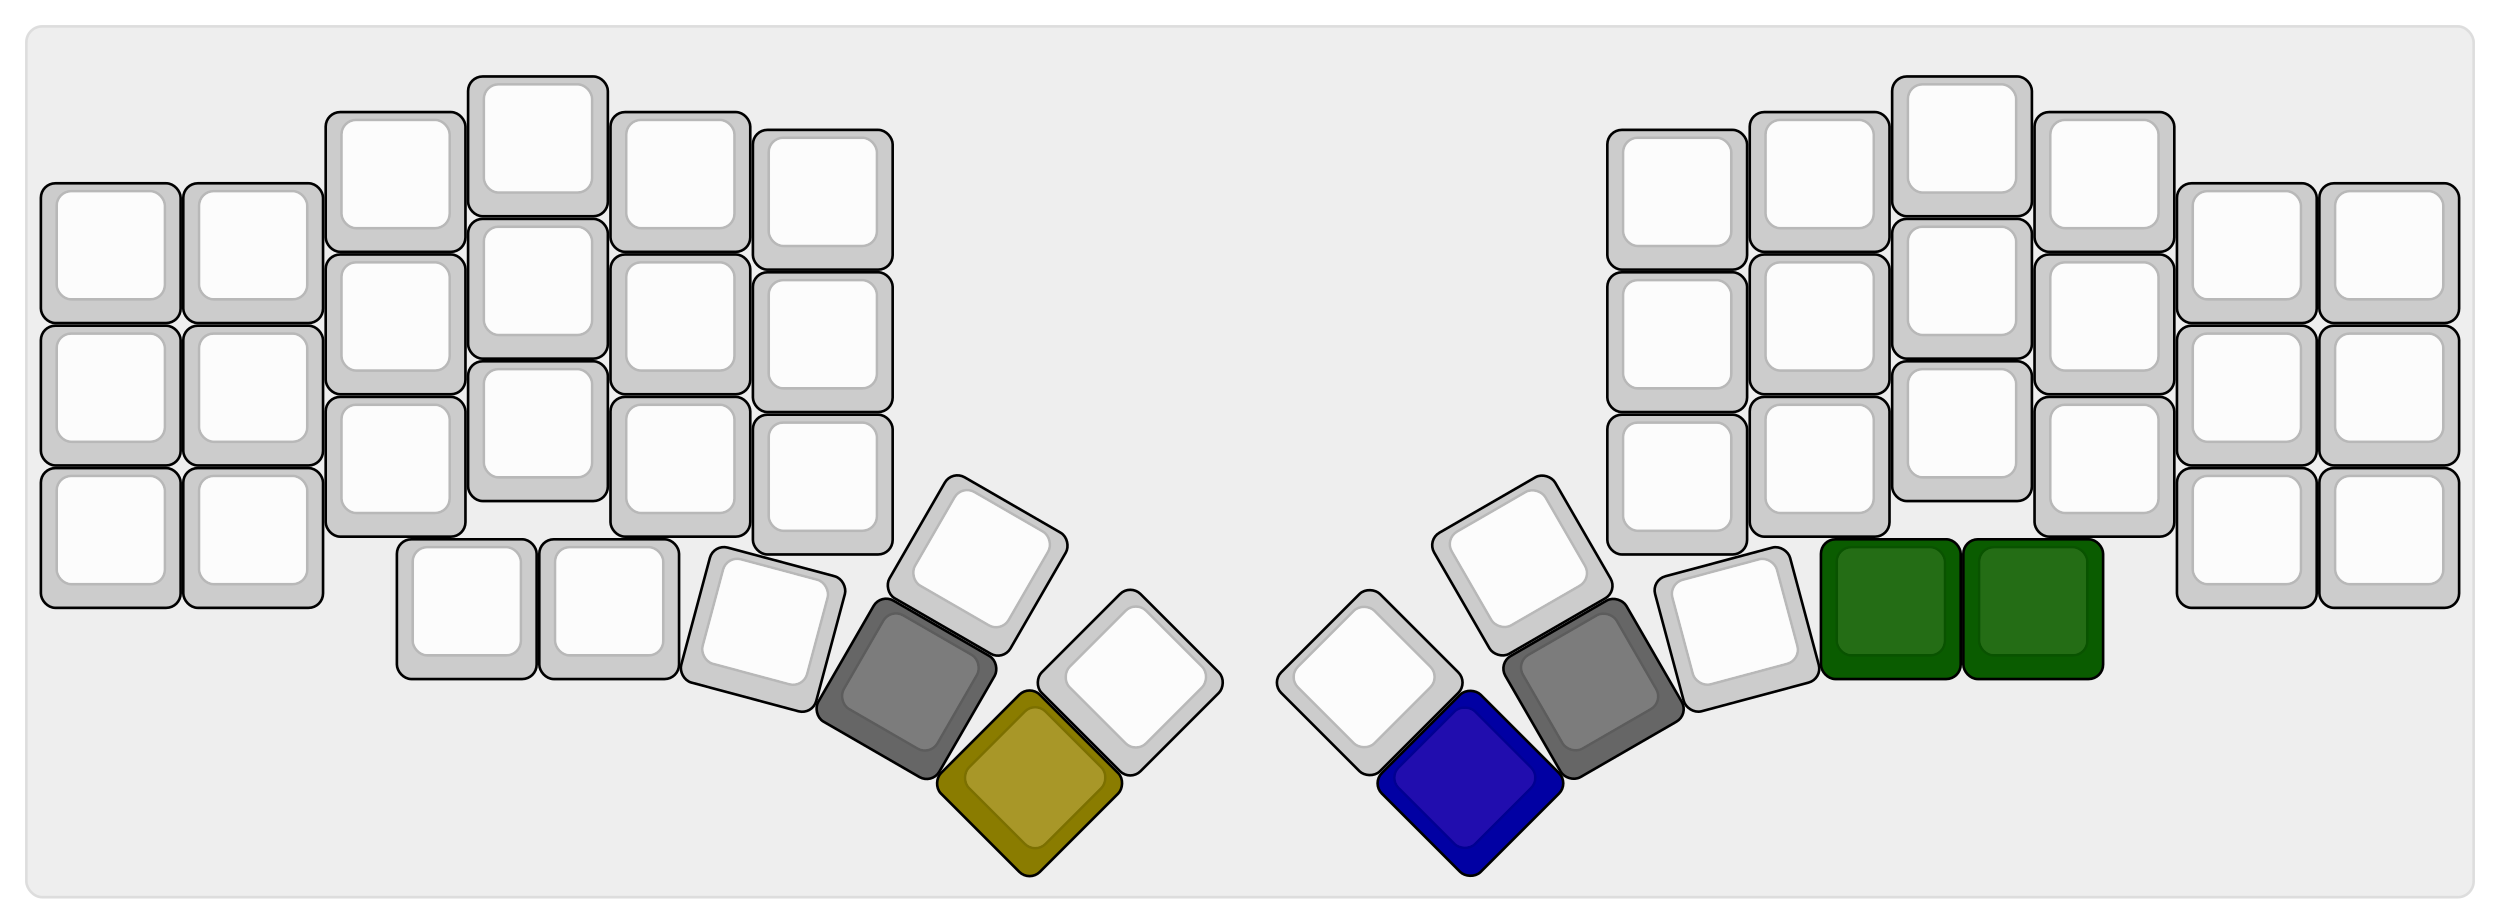 
  <svg width='948px'
       height='350.217px'
       viewBox='0 0 948 350.217'
       xmlns='http://www.w3.org/2000/svg'
       xmlns:xlink="http://www.w3.org/1999/xlink">

    <style type='text/css'>
    .keycap .border { stroke: black; stroke-width: 2; }
    .keycap .inner.border { stroke: rgba(0,0,0,.1); }
    </style>
    <defs>
      <linearGradient id="DCS">
        <stop offset="0%" stop-color="black" stop-opacity="0"/>
        <stop offset="40%" stop-color="black" stop-opacity="0.1"/>
        <stop offset="60%" stop-color="black" stop-opacity="0.1"/>
        <stop offset="100%" stop-color="black" stop-opacity="0"/>
      </linearGradient>
      <linearGradient id="SPACE" x1="0%" x2="0%" y1="0%" y2="100%">
        <stop offset="0%" stop-color="black" stop-opacity="0.1"/>
        <stop offset="20%" stop-color="black" stop-opacity="0.0"/>
        <stop offset="40%" stop-color="black" stop-opacity="0.0"/>
        <stop offset="100%" stop-color="black" stop-opacity="0.1"/>
      </linearGradient>
      <radialGradient id="DSA">
        <stop offset="0%" stop-color="black" stop-opacity="0.1"/>
        <stop offset="10%" stop-color="black" stop-opacity="0.1"/>
        <stop offset="100%" stop-color="black" stop-opacity="0"/>
      </radialGradient>
      <radialGradient id="SA" xlink:href="#DSA" />
    </defs>

    <g transform='translate(10,10)'>
      <rect width="928" height="330.217"
            stroke="#ddd" stroke-width="1" fill="#eeeeee" rx="6"/>
      <g transform='translate(5,5)'>
        
  <g class='  keycap'
  >

  
    <!-- Outer Border -->
    <rect x="163" y="14.5"
          width="52" height="52"
          rx="5" fill="#cccccc" class="outer border"/>
    
    <!-- Outer Fill -->
    <rect x="163" y="14.5"
          width="52" height="52"
          rx="5" fill="#cccccc"/>
    

    
      <!-- Inner Border -->
      <rect x="169" y="17.5"
            width="40" height="40"
            rx="5" fill="#fcfcfc" class="inner border"/>
      
      <!-- Inner Fill -->
      <rect x="169" y="17.5"
            width="40" height="40"
            rx="5" fill="#fcfcfc"/>
      
      

     
   
  </g>

  <g class='  keycap'
  >

  
    <!-- Outer Border -->
    <rect x="703" y="14.5"
          width="52" height="52"
          rx="5" fill="#cccccc" class="outer border"/>
    
    <!-- Outer Fill -->
    <rect x="703" y="14.5"
          width="52" height="52"
          rx="5" fill="#cccccc"/>
    

    
      <!-- Inner Border -->
      <rect x="709" y="17.5"
            width="40" height="40"
            rx="5" fill="#fcfcfc" class="inner border"/>
      
      <!-- Inner Fill -->
      <rect x="709" y="17.5"
            width="40" height="40"
            rx="5" fill="#fcfcfc"/>
      
      

     
   
  </g>

  <g class='  keycap'
  >

  
    <!-- Outer Border -->
    <rect x="109" y="28"
          width="52" height="52"
          rx="5" fill="#cccccc" class="outer border"/>
    
    <!-- Outer Fill -->
    <rect x="109" y="28"
          width="52" height="52"
          rx="5" fill="#cccccc"/>
    

    
      <!-- Inner Border -->
      <rect x="115" y="31"
            width="40" height="40"
            rx="5" fill="#fcfcfc" class="inner border"/>
      
      <!-- Inner Fill -->
      <rect x="115" y="31"
            width="40" height="40"
            rx="5" fill="#fcfcfc"/>
      
      

     
   
  </g>

  <g class='  keycap'
  >

  
    <!-- Outer Border -->
    <rect x="217" y="28"
          width="52" height="52"
          rx="5" fill="#cccccc" class="outer border"/>
    
    <!-- Outer Fill -->
    <rect x="217" y="28"
          width="52" height="52"
          rx="5" fill="#cccccc"/>
    

    
      <!-- Inner Border -->
      <rect x="223" y="31"
            width="40" height="40"
            rx="5" fill="#fcfcfc" class="inner border"/>
      
      <!-- Inner Fill -->
      <rect x="223" y="31"
            width="40" height="40"
            rx="5" fill="#fcfcfc"/>
      
      

     
   
  </g>

  <g class='  keycap'
  >

  
    <!-- Outer Border -->
    <rect x="649" y="28"
          width="52" height="52"
          rx="5" fill="#cccccc" class="outer border"/>
    
    <!-- Outer Fill -->
    <rect x="649" y="28"
          width="52" height="52"
          rx="5" fill="#cccccc"/>
    

    
      <!-- Inner Border -->
      <rect x="655" y="31"
            width="40" height="40"
            rx="5" fill="#fcfcfc" class="inner border"/>
      
      <!-- Inner Fill -->
      <rect x="655" y="31"
            width="40" height="40"
            rx="5" fill="#fcfcfc"/>
      
      

     
   
  </g>

  <g class='  keycap'
  >

  
    <!-- Outer Border -->
    <rect x="757" y="28"
          width="52" height="52"
          rx="5" fill="#cccccc" class="outer border"/>
    
    <!-- Outer Fill -->
    <rect x="757" y="28"
          width="52" height="52"
          rx="5" fill="#cccccc"/>
    

    
      <!-- Inner Border -->
      <rect x="763" y="31"
            width="40" height="40"
            rx="5" fill="#fcfcfc" class="inner border"/>
      
      <!-- Inner Fill -->
      <rect x="763" y="31"
            width="40" height="40"
            rx="5" fill="#fcfcfc"/>
      
      

     
   
  </g>

  <g class='  keycap'
  >

  
    <!-- Outer Border -->
    <rect x="271" y="34.75"
          width="52" height="52"
          rx="5" fill="#cccccc" class="outer border"/>
    
    <!-- Outer Fill -->
    <rect x="271" y="34.75"
          width="52" height="52"
          rx="5" fill="#cccccc"/>
    

    
      <!-- Inner Border -->
      <rect x="277" y="37.75"
            width="40" height="40"
            rx="5" fill="#fcfcfc" class="inner border"/>
      
      <!-- Inner Fill -->
      <rect x="277" y="37.75"
            width="40" height="40"
            rx="5" fill="#fcfcfc"/>
      
      

     
   
  </g>

  <g class='  keycap'
  >

  
    <!-- Outer Border -->
    <rect x="595" y="34.75"
          width="52" height="52"
          rx="5" fill="#cccccc" class="outer border"/>
    
    <!-- Outer Fill -->
    <rect x="595" y="34.75"
          width="52" height="52"
          rx="5" fill="#cccccc"/>
    

    
      <!-- Inner Border -->
      <rect x="601" y="37.75"
            width="40" height="40"
            rx="5" fill="#fcfcfc" class="inner border"/>
      
      <!-- Inner Fill -->
      <rect x="601" y="37.75"
            width="40" height="40"
            rx="5" fill="#fcfcfc"/>
      
      

     
   
  </g>

  <g class='  keycap'
  >

  
    <!-- Outer Border -->
    <rect x="1" y="55"
          width="52" height="52"
          rx="5" fill="#cccccc" class="outer border"/>
    
    <!-- Outer Fill -->
    <rect x="1" y="55"
          width="52" height="52"
          rx="5" fill="#cccccc"/>
    

    
      <!-- Inner Border -->
      <rect x="7" y="58"
            width="40" height="40"
            rx="5" fill="#fcfcfc" class="inner border"/>
      
      <!-- Inner Fill -->
      <rect x="7" y="58"
            width="40" height="40"
            rx="5" fill="#fcfcfc"/>
      
      

     
   
  </g>

  <g class='  keycap'
  >

  
    <!-- Outer Border -->
    <rect x="55" y="55"
          width="52" height="52"
          rx="5" fill="#cccccc" class="outer border"/>
    
    <!-- Outer Fill -->
    <rect x="55" y="55"
          width="52" height="52"
          rx="5" fill="#cccccc"/>
    

    
      <!-- Inner Border -->
      <rect x="61" y="58"
            width="40" height="40"
            rx="5" fill="#fcfcfc" class="inner border"/>
      
      <!-- Inner Fill -->
      <rect x="61" y="58"
            width="40" height="40"
            rx="5" fill="#fcfcfc"/>
      
      

     
   
  </g>

  <g class='  keycap'
  >

  
    <!-- Outer Border -->
    <rect x="811" y="55"
          width="52" height="52"
          rx="5" fill="#cccccc" class="outer border"/>
    
    <!-- Outer Fill -->
    <rect x="811" y="55"
          width="52" height="52"
          rx="5" fill="#cccccc"/>
    

    
      <!-- Inner Border -->
      <rect x="817" y="58"
            width="40" height="40"
            rx="5" fill="#fcfcfc" class="inner border"/>
      
      <!-- Inner Fill -->
      <rect x="817" y="58"
            width="40" height="40"
            rx="5" fill="#fcfcfc"/>
      
      

     
   
  </g>

  <g class='  keycap'
  >

  
    <!-- Outer Border -->
    <rect x="865" y="55"
          width="52" height="52"
          rx="5" fill="#cccccc" class="outer border"/>
    
    <!-- Outer Fill -->
    <rect x="865" y="55"
          width="52" height="52"
          rx="5" fill="#cccccc"/>
    

    
      <!-- Inner Border -->
      <rect x="871" y="58"
            width="40" height="40"
            rx="5" fill="#fcfcfc" class="inner border"/>
      
      <!-- Inner Fill -->
      <rect x="871" y="58"
            width="40" height="40"
            rx="5" fill="#fcfcfc"/>
      
      

     
   
  </g>

  <g class='  keycap'
  >

  
    <!-- Outer Border -->
    <rect x="163" y="68.5"
          width="52" height="52"
          rx="5" fill="#cccccc" class="outer border"/>
    
    <!-- Outer Fill -->
    <rect x="163" y="68.5"
          width="52" height="52"
          rx="5" fill="#cccccc"/>
    

    
      <!-- Inner Border -->
      <rect x="169" y="71.5"
            width="40" height="40"
            rx="5" fill="#fcfcfc" class="inner border"/>
      
      <!-- Inner Fill -->
      <rect x="169" y="71.5"
            width="40" height="40"
            rx="5" fill="#fcfcfc"/>
      
      

     
   
  </g>

  <g class='  keycap'
  >

  
    <!-- Outer Border -->
    <rect x="703" y="68.5"
          width="52" height="52"
          rx="5" fill="#cccccc" class="outer border"/>
    
    <!-- Outer Fill -->
    <rect x="703" y="68.5"
          width="52" height="52"
          rx="5" fill="#cccccc"/>
    

    
      <!-- Inner Border -->
      <rect x="709" y="71.5"
            width="40" height="40"
            rx="5" fill="#fcfcfc" class="inner border"/>
      
      <!-- Inner Fill -->
      <rect x="709" y="71.5"
            width="40" height="40"
            rx="5" fill="#fcfcfc"/>
      
      

     
   
  </g>

  <g class='  keycap'
  >

  
    <!-- Outer Border -->
    <rect x="109" y="82"
          width="52" height="52"
          rx="5" fill="#cccccc" class="outer border"/>
    
    <!-- Outer Fill -->
    <rect x="109" y="82"
          width="52" height="52"
          rx="5" fill="#cccccc"/>
    

    
      <!-- Inner Border -->
      <rect x="115" y="85"
            width="40" height="40"
            rx="5" fill="#fcfcfc" class="inner border"/>
      
      <!-- Inner Fill -->
      <rect x="115" y="85"
            width="40" height="40"
            rx="5" fill="#fcfcfc"/>
      
      

     
   
  </g>

  <g class='  keycap'
  >

  
    <!-- Outer Border -->
    <rect x="217" y="82"
          width="52" height="52"
          rx="5" fill="#cccccc" class="outer border"/>
    
    <!-- Outer Fill -->
    <rect x="217" y="82"
          width="52" height="52"
          rx="5" fill="#cccccc"/>
    

    
      <!-- Inner Border -->
      <rect x="223" y="85"
            width="40" height="40"
            rx="5" fill="#fcfcfc" class="inner border"/>
      
      <!-- Inner Fill -->
      <rect x="223" y="85"
            width="40" height="40"
            rx="5" fill="#fcfcfc"/>
      
      

     
   
  </g>

  <g class='  keycap'
  >

  
    <!-- Outer Border -->
    <rect x="649" y="82"
          width="52" height="52"
          rx="5" fill="#cccccc" class="outer border"/>
    
    <!-- Outer Fill -->
    <rect x="649" y="82"
          width="52" height="52"
          rx="5" fill="#cccccc"/>
    

    
      <!-- Inner Border -->
      <rect x="655" y="85"
            width="40" height="40"
            rx="5" fill="#fcfcfc" class="inner border"/>
      
      <!-- Inner Fill -->
      <rect x="655" y="85"
            width="40" height="40"
            rx="5" fill="#fcfcfc"/>
      
      

     
   
  </g>

  <g class='  keycap'
  >

  
    <!-- Outer Border -->
    <rect x="757" y="82"
          width="52" height="52"
          rx="5" fill="#cccccc" class="outer border"/>
    
    <!-- Outer Fill -->
    <rect x="757" y="82"
          width="52" height="52"
          rx="5" fill="#cccccc"/>
    

    
      <!-- Inner Border -->
      <rect x="763" y="85"
            width="40" height="40"
            rx="5" fill="#fcfcfc" class="inner border"/>
      
      <!-- Inner Fill -->
      <rect x="763" y="85"
            width="40" height="40"
            rx="5" fill="#fcfcfc"/>
      
      

     
   
  </g>

  <g class='  keycap'
  >

  
    <!-- Outer Border -->
    <rect x="271" y="88.75"
          width="52" height="52"
          rx="5" fill="#cccccc" class="outer border"/>
    
    <!-- Outer Fill -->
    <rect x="271" y="88.75"
          width="52" height="52"
          rx="5" fill="#cccccc"/>
    

    
      <!-- Inner Border -->
      <rect x="277" y="91.75"
            width="40" height="40"
            rx="5" fill="#fcfcfc" class="inner border"/>
      
      <!-- Inner Fill -->
      <rect x="277" y="91.75"
            width="40" height="40"
            rx="5" fill="#fcfcfc"/>
      
      

     
   
  </g>

  <g class='  keycap'
  >

  
    <!-- Outer Border -->
    <rect x="595" y="88.75"
          width="52" height="52"
          rx="5" fill="#cccccc" class="outer border"/>
    
    <!-- Outer Fill -->
    <rect x="595" y="88.75"
          width="52" height="52"
          rx="5" fill="#cccccc"/>
    

    
      <!-- Inner Border -->
      <rect x="601" y="91.75"
            width="40" height="40"
            rx="5" fill="#fcfcfc" class="inner border"/>
      
      <!-- Inner Fill -->
      <rect x="601" y="91.75"
            width="40" height="40"
            rx="5" fill="#fcfcfc"/>
      
      

     
   
  </g>

  <g class='  keycap'
  >

  
    <!-- Outer Border -->
    <rect x="1" y="109"
          width="52" height="52"
          rx="5" fill="#cccccc" class="outer border"/>
    
    <!-- Outer Fill -->
    <rect x="1" y="109"
          width="52" height="52"
          rx="5" fill="#cccccc"/>
    

    
      <!-- Inner Border -->
      <rect x="7" y="112"
            width="40" height="40"
            rx="5" fill="#fcfcfc" class="inner border"/>
      
      <!-- Inner Fill -->
      <rect x="7" y="112"
            width="40" height="40"
            rx="5" fill="#fcfcfc"/>
      
      

     
   
  </g>

  <g class='  keycap'
  >

  
    <!-- Outer Border -->
    <rect x="55" y="109"
          width="52" height="52"
          rx="5" fill="#cccccc" class="outer border"/>
    
    <!-- Outer Fill -->
    <rect x="55" y="109"
          width="52" height="52"
          rx="5" fill="#cccccc"/>
    

    
      <!-- Inner Border -->
      <rect x="61" y="112"
            width="40" height="40"
            rx="5" fill="#fcfcfc" class="inner border"/>
      
      <!-- Inner Fill -->
      <rect x="61" y="112"
            width="40" height="40"
            rx="5" fill="#fcfcfc"/>
      
      

     
   
  </g>

  <g class='  keycap'
  >

  
    <!-- Outer Border -->
    <rect x="811" y="109"
          width="52" height="52"
          rx="5" fill="#cccccc" class="outer border"/>
    
    <!-- Outer Fill -->
    <rect x="811" y="109"
          width="52" height="52"
          rx="5" fill="#cccccc"/>
    

    
      <!-- Inner Border -->
      <rect x="817" y="112"
            width="40" height="40"
            rx="5" fill="#fcfcfc" class="inner border"/>
      
      <!-- Inner Fill -->
      <rect x="817" y="112"
            width="40" height="40"
            rx="5" fill="#fcfcfc"/>
      
      

     
   
  </g>

  <g class='  keycap'
  >

  
    <!-- Outer Border -->
    <rect x="865" y="109"
          width="52" height="52"
          rx="5" fill="#cccccc" class="outer border"/>
    
    <!-- Outer Fill -->
    <rect x="865" y="109"
          width="52" height="52"
          rx="5" fill="#cccccc"/>
    

    
      <!-- Inner Border -->
      <rect x="871" y="112"
            width="40" height="40"
            rx="5" fill="#fcfcfc" class="inner border"/>
      
      <!-- Inner Fill -->
      <rect x="871" y="112"
            width="40" height="40"
            rx="5" fill="#fcfcfc"/>
      
      

     
   
  </g>

  <g class='  keycap'
  >

  
    <!-- Outer Border -->
    <rect x="163" y="122.5"
          width="52" height="52"
          rx="5" fill="#cccccc" class="outer border"/>
    
    <!-- Outer Fill -->
    <rect x="163" y="122.5"
          width="52" height="52"
          rx="5" fill="#cccccc"/>
    

    
      <!-- Inner Border -->
      <rect x="169" y="125.5"
            width="40" height="40"
            rx="5" fill="#fcfcfc" class="inner border"/>
      
      <!-- Inner Fill -->
      <rect x="169" y="125.5"
            width="40" height="40"
            rx="5" fill="#fcfcfc"/>
      
      

     
   
  </g>

  <g class='  keycap'
  >

  
    <!-- Outer Border -->
    <rect x="703" y="122.5"
          width="52" height="52"
          rx="5" fill="#cccccc" class="outer border"/>
    
    <!-- Outer Fill -->
    <rect x="703" y="122.5"
          width="52" height="52"
          rx="5" fill="#cccccc"/>
    

    
      <!-- Inner Border -->
      <rect x="709" y="125.5"
            width="40" height="40"
            rx="5" fill="#fcfcfc" class="inner border"/>
      
      <!-- Inner Fill -->
      <rect x="709" y="125.5"
            width="40" height="40"
            rx="5" fill="#fcfcfc"/>
      
      

     
   
  </g>

  <g class='  keycap'
  >

  
    <!-- Outer Border -->
    <rect x="109" y="136"
          width="52" height="52"
          rx="5" fill="#cccccc" class="outer border"/>
    
    <!-- Outer Fill -->
    <rect x="109" y="136"
          width="52" height="52"
          rx="5" fill="#cccccc"/>
    

    
      <!-- Inner Border -->
      <rect x="115" y="139"
            width="40" height="40"
            rx="5" fill="#fcfcfc" class="inner border"/>
      
      <!-- Inner Fill -->
      <rect x="115" y="139"
            width="40" height="40"
            rx="5" fill="#fcfcfc"/>
      
      

     
   
  </g>

  <g class='  keycap'
  >

  
    <!-- Outer Border -->
    <rect x="217" y="136"
          width="52" height="52"
          rx="5" fill="#cccccc" class="outer border"/>
    
    <!-- Outer Fill -->
    <rect x="217" y="136"
          width="52" height="52"
          rx="5" fill="#cccccc"/>
    

    
      <!-- Inner Border -->
      <rect x="223" y="139"
            width="40" height="40"
            rx="5" fill="#fcfcfc" class="inner border"/>
      
      <!-- Inner Fill -->
      <rect x="223" y="139"
            width="40" height="40"
            rx="5" fill="#fcfcfc"/>
      
      

     
   
  </g>

  <g class='  keycap'
  >

  
    <!-- Outer Border -->
    <rect x="649" y="136"
          width="52" height="52"
          rx="5" fill="#cccccc" class="outer border"/>
    
    <!-- Outer Fill -->
    <rect x="649" y="136"
          width="52" height="52"
          rx="5" fill="#cccccc"/>
    

    
      <!-- Inner Border -->
      <rect x="655" y="139"
            width="40" height="40"
            rx="5" fill="#fcfcfc" class="inner border"/>
      
      <!-- Inner Fill -->
      <rect x="655" y="139"
            width="40" height="40"
            rx="5" fill="#fcfcfc"/>
      
      

     
   
  </g>

  <g class='  keycap'
  >

  
    <!-- Outer Border -->
    <rect x="757" y="136"
          width="52" height="52"
          rx="5" fill="#cccccc" class="outer border"/>
    
    <!-- Outer Fill -->
    <rect x="757" y="136"
          width="52" height="52"
          rx="5" fill="#cccccc"/>
    

    
      <!-- Inner Border -->
      <rect x="763" y="139"
            width="40" height="40"
            rx="5" fill="#fcfcfc" class="inner border"/>
      
      <!-- Inner Fill -->
      <rect x="763" y="139"
            width="40" height="40"
            rx="5" fill="#fcfcfc"/>
      
      

     
   
  </g>

  <g class='  keycap'
  >

  
    <!-- Outer Border -->
    <rect x="271" y="142.75"
          width="52" height="52"
          rx="5" fill="#cccccc" class="outer border"/>
    
    <!-- Outer Fill -->
    <rect x="271" y="142.75"
          width="52" height="52"
          rx="5" fill="#cccccc"/>
    

    
      <!-- Inner Border -->
      <rect x="277" y="145.75"
            width="40" height="40"
            rx="5" fill="#fcfcfc" class="inner border"/>
      
      <!-- Inner Fill -->
      <rect x="277" y="145.75"
            width="40" height="40"
            rx="5" fill="#fcfcfc"/>
      
      

     
   
  </g>

  <g class='  keycap'
  >

  
    <!-- Outer Border -->
    <rect x="595" y="142.751"
          width="52" height="52"
          rx="5" fill="#cccccc" class="outer border"/>
    
    <!-- Outer Fill -->
    <rect x="595" y="142.751"
          width="52" height="52"
          rx="5" fill="#cccccc"/>
    

    
      <!-- Inner Border -->
      <rect x="601" y="145.751"
            width="40" height="40"
            rx="5" fill="#fcfcfc" class="inner border"/>
      
      <!-- Inner Fill -->
      <rect x="601" y="145.751"
            width="40" height="40"
            rx="5" fill="#fcfcfc"/>
      
      

     
   
  </g>

  <g class='  keycap'
  >

  
    <!-- Outer Border -->
    <rect x="1" y="163"
          width="52" height="52"
          rx="5" fill="#cccccc" class="outer border"/>
    
    <!-- Outer Fill -->
    <rect x="1" y="163"
          width="52" height="52"
          rx="5" fill="#cccccc"/>
    

    
      <!-- Inner Border -->
      <rect x="7" y="166"
            width="40" height="40"
            rx="5" fill="#fcfcfc" class="inner border"/>
      
      <!-- Inner Fill -->
      <rect x="7" y="166"
            width="40" height="40"
            rx="5" fill="#fcfcfc"/>
      
      

     
   
  </g>

  <g class='  keycap'
  >

  
    <!-- Outer Border -->
    <rect x="55" y="163"
          width="52" height="52"
          rx="5" fill="#cccccc" class="outer border"/>
    
    <!-- Outer Fill -->
    <rect x="55" y="163"
          width="52" height="52"
          rx="5" fill="#cccccc"/>
    

    
      <!-- Inner Border -->
      <rect x="61" y="166"
            width="40" height="40"
            rx="5" fill="#fcfcfc" class="inner border"/>
      
      <!-- Inner Fill -->
      <rect x="61" y="166"
            width="40" height="40"
            rx="5" fill="#fcfcfc"/>
      
      

     
   
  </g>

  <g class='  keycap'
  >

  
    <!-- Outer Border -->
    <rect x="811" y="163"
          width="52" height="52"
          rx="5" fill="#cccccc" class="outer border"/>
    
    <!-- Outer Fill -->
    <rect x="811" y="163"
          width="52" height="52"
          rx="5" fill="#cccccc"/>
    

    
      <!-- Inner Border -->
      <rect x="817" y="166"
            width="40" height="40"
            rx="5" fill="#fcfcfc" class="inner border"/>
      
      <!-- Inner Fill -->
      <rect x="817" y="166"
            width="40" height="40"
            rx="5" fill="#fcfcfc"/>
      
      

     
   
  </g>

  <g class='  keycap'
  >

  
    <!-- Outer Border -->
    <rect x="865" y="163"
          width="52" height="52"
          rx="5" fill="#cccccc" class="outer border"/>
    
    <!-- Outer Fill -->
    <rect x="865" y="163"
          width="52" height="52"
          rx="5" fill="#cccccc"/>
    

    
      <!-- Inner Border -->
      <rect x="871" y="166"
            width="40" height="40"
            rx="5" fill="#fcfcfc" class="inner border"/>
      
      <!-- Inner Fill -->
      <rect x="871" y="166"
            width="40" height="40"
            rx="5" fill="#fcfcfc"/>
      
      

     
   
  </g>

  <g class='  keycap'
  >

  
    <!-- Outer Border -->
    <rect x="136" y="190"
          width="52" height="52"
          rx="5" fill="#cccccc" class="outer border"/>
    
    <!-- Outer Fill -->
    <rect x="136" y="190"
          width="52" height="52"
          rx="5" fill="#cccccc"/>
    

    
      <!-- Inner Border -->
      <rect x="142" y="193"
            width="40" height="40"
            rx="5" fill="#fcfcfc" class="inner border"/>
      
      <!-- Inner Fill -->
      <rect x="142" y="193"
            width="40" height="40"
            rx="5" fill="#fcfcfc"/>
      
      

     
   
  </g>

  <g class='  keycap'
  >

  
    <!-- Outer Border -->
    <rect x="730" y="190"
          width="52" height="52"
          rx="5" fill="#0a5c00" class="outer border"/>
    
    <!-- Outer Fill -->
    <rect x="730" y="190"
          width="52" height="52"
          rx="5" fill="#0a5c00"/>
    

    
      <!-- Inner Border -->
      <rect x="736" y="193"
            width="40" height="40"
            rx="5" fill="#246d15" class="inner border"/>
      
      <!-- Inner Fill -->
      <rect x="736" y="193"
            width="40" height="40"
            rx="5" fill="#246d15"/>
      
      

     
   
  </g>

  <g class='  keycap'
  >

  
    <!-- Outer Border -->
    <rect x="190" y="190"
          width="52" height="52"
          rx="5" fill="#cccccc" class="outer border"/>
    
    <!-- Outer Fill -->
    <rect x="190" y="190"
          width="52" height="52"
          rx="5" fill="#cccccc"/>
    

    
      <!-- Inner Border -->
      <rect x="196" y="193"
            width="40" height="40"
            rx="5" fill="#fcfcfc" class="inner border"/>
      
      <!-- Inner Fill -->
      <rect x="196" y="193"
            width="40" height="40"
            rx="5" fill="#fcfcfc"/>
      
      

     
   
  </g>

  <g class='  keycap'
  >

  
    <!-- Outer Border -->
    <rect x="676" y="190"
          width="52" height="52"
          rx="5" fill="#0a5c00" class="outer border"/>
    
    <!-- Outer Fill -->
    <rect x="676" y="190"
          width="52" height="52"
          rx="5" fill="#0a5c00"/>
    

    
      <!-- Inner Border -->
      <rect x="682" y="193"
            width="40" height="40"
            rx="5" fill="#246d15" class="inner border"/>
      
      <!-- Inner Fill -->
      <rect x="682" y="193"
            width="40" height="40"
            rx="5" fill="#246d15"/>
      
      

     
   
  </g>

  <g class='  keycap'
  
     transform="rotate(15 216 441.45)"
  >

  
    <!-- Outer Border -->
    <rect x="190" y="190"
          width="52" height="52"
          rx="5" fill="#cccccc" class="outer border"/>
    
    <!-- Outer Fill -->
    <rect x="190" y="190"
          width="52" height="52"
          rx="5" fill="#cccccc"/>
    

    
      <!-- Inner Border -->
      <rect x="196" y="193"
            width="40" height="40"
            rx="5" fill="#fcfcfc" class="inner border"/>
      
      <!-- Inner Fill -->
      <rect x="196" y="193"
            width="40" height="40"
            rx="5" fill="#fcfcfc"/>
      
      

     
   
  </g>

  <g class='  keycap'
  
     transform="rotate(30 216 441.45)"
  >

  
    <!-- Outer Border -->
    <rect x="190" y="136"
          width="52" height="52"
          rx="5" fill="#cccccc" class="outer border"/>
    
    <!-- Outer Fill -->
    <rect x="190" y="136"
          width="52" height="52"
          rx="5" fill="#cccccc"/>
    

    
      <!-- Inner Border -->
      <rect x="196" y="139"
            width="40" height="40"
            rx="5" fill="#fcfcfc" class="inner border"/>
      
      <!-- Inner Fill -->
      <rect x="196" y="139"
            width="40" height="40"
            rx="5" fill="#fcfcfc"/>
      
      

     
   
  </g>

  <g class='  keycap'
  
     transform="rotate(30 216 441.45)"
  >

  
    <!-- Outer Border -->
    <rect x="190" y="190"
          width="52" height="52"
          rx="5" fill="#666666" class="outer border"/>
    
    <!-- Outer Fill -->
    <rect x="190" y="190"
          width="52" height="52"
          rx="5" fill="#666666"/>
    

    
      <!-- Inner Border -->
      <rect x="196" y="193"
            width="40" height="40"
            rx="5" fill="#7c7c7c" class="inner border"/>
      
      <!-- Inner Fill -->
      <rect x="196" y="193"
            width="40" height="40"
            rx="5" fill="#7c7c7c"/>
      
      

     
   
  </g>

  <g class='  keycap'
  
     transform="rotate(45 216 441.45)"
  >

  
    <!-- Outer Border -->
    <rect x="190" y="136"
          width="52" height="52"
          rx="5" fill="#cccccc" class="outer border"/>
    
    <!-- Outer Fill -->
    <rect x="190" y="136"
          width="52" height="52"
          rx="5" fill="#cccccc"/>
    

    
      <!-- Inner Border -->
      <rect x="196" y="139"
            width="40" height="40"
            rx="5" fill="#fcfcfc" class="inner border"/>
      
      <!-- Inner Fill -->
      <rect x="196" y="139"
            width="40" height="40"
            rx="5" fill="#fcfcfc"/>
      
      

     
   
  </g>

  <g class='  keycap'
  
     transform="rotate(45 216 441.45)"
  >

  
    <!-- Outer Border -->
    <rect x="190" y="190"
          width="52" height="52"
          rx="5" fill="#8a7c00" class="outer border"/>
    
    <!-- Outer Fill -->
    <rect x="190" y="190"
          width="52" height="52"
          rx="5" fill="#8a7c00"/>
    

    
      <!-- Inner Border -->
      <rect x="196" y="193"
            width="40" height="40"
            rx="5" fill="#a89728" class="inner border"/>
      
      <!-- Inner Fill -->
      <rect x="196" y="193"
            width="40" height="40"
            rx="5" fill="#a89728"/>
      
      

     
   
  </g>

  <g class='  keycap'
  
     transform="rotate(-45 702 441.45)"
  >

  
    <!-- Outer Border -->
    <rect x="676" y="136"
          width="52" height="52"
          rx="5" fill="#cccccc" class="outer border"/>
    
    <!-- Outer Fill -->
    <rect x="676" y="136"
          width="52" height="52"
          rx="5" fill="#cccccc"/>
    

    
      <!-- Inner Border -->
      <rect x="682" y="139"
            width="40" height="40"
            rx="5" fill="#fcfcfc" class="inner border"/>
      
      <!-- Inner Fill -->
      <rect x="682" y="139"
            width="40" height="40"
            rx="5" fill="#fcfcfc"/>
      
      

     
   
  </g>

  <g class='  keycap'
  
     transform="rotate(-45 702 441.45)"
  >

  
    <!-- Outer Border -->
    <rect x="676" y="190"
          width="52" height="52"
          rx="5" fill="#0100a3" class="outer border"/>
    
    <!-- Outer Fill -->
    <rect x="676" y="190"
          width="52" height="52"
          rx="5" fill="#0100a3"/>
    

    
      <!-- Inner Border -->
      <rect x="682" y="193"
            width="40" height="40"
            rx="5" fill="#210dae" class="inner border"/>
      
      <!-- Inner Fill -->
      <rect x="682" y="193"
            width="40" height="40"
            rx="5" fill="#210dae"/>
      
      

     
   
  </g>

  <g class='  keycap'
  
     transform="rotate(-30 702 441.45)"
  >

  
    <!-- Outer Border -->
    <rect x="676" y="136"
          width="52" height="52"
          rx="5" fill="#cccccc" class="outer border"/>
    
    <!-- Outer Fill -->
    <rect x="676" y="136"
          width="52" height="52"
          rx="5" fill="#cccccc"/>
    

    
      <!-- Inner Border -->
      <rect x="682" y="139"
            width="40" height="40"
            rx="5" fill="#fcfcfc" class="inner border"/>
      
      <!-- Inner Fill -->
      <rect x="682" y="139"
            width="40" height="40"
            rx="5" fill="#fcfcfc"/>
      
      

     
   
  </g>

  <g class='  keycap'
  
     transform="rotate(-30 702 441.45)"
  >

  
    <!-- Outer Border -->
    <rect x="676" y="190"
          width="52" height="52"
          rx="5" fill="#666666" class="outer border"/>
    
    <!-- Outer Fill -->
    <rect x="676" y="190"
          width="52" height="52"
          rx="5" fill="#666666"/>
    

    
      <!-- Inner Border -->
      <rect x="682" y="193"
            width="40" height="40"
            rx="5" fill="#7c7c7c" class="inner border"/>
      
      <!-- Inner Fill -->
      <rect x="682" y="193"
            width="40" height="40"
            rx="5" fill="#7c7c7c"/>
      
      

     
   
  </g>

  <g class='  keycap'
  
     transform="rotate(-15 702 441.45)"
  >

  
    <!-- Outer Border -->
    <rect x="676" y="190"
          width="52" height="52"
          rx="5" fill="#cccccc" class="outer border"/>
    
    <!-- Outer Fill -->
    <rect x="676" y="190"
          width="52" height="52"
          rx="5" fill="#cccccc"/>
    

    
      <!-- Inner Border -->
      <rect x="682" y="193"
            width="40" height="40"
            rx="5" fill="#fcfcfc" class="inner border"/>
      
      <!-- Inner Fill -->
      <rect x="682" y="193"
            width="40" height="40"
            rx="5" fill="#fcfcfc"/>
      
      

     
   
  </g>

      </g>
    </g>
  </svg>
